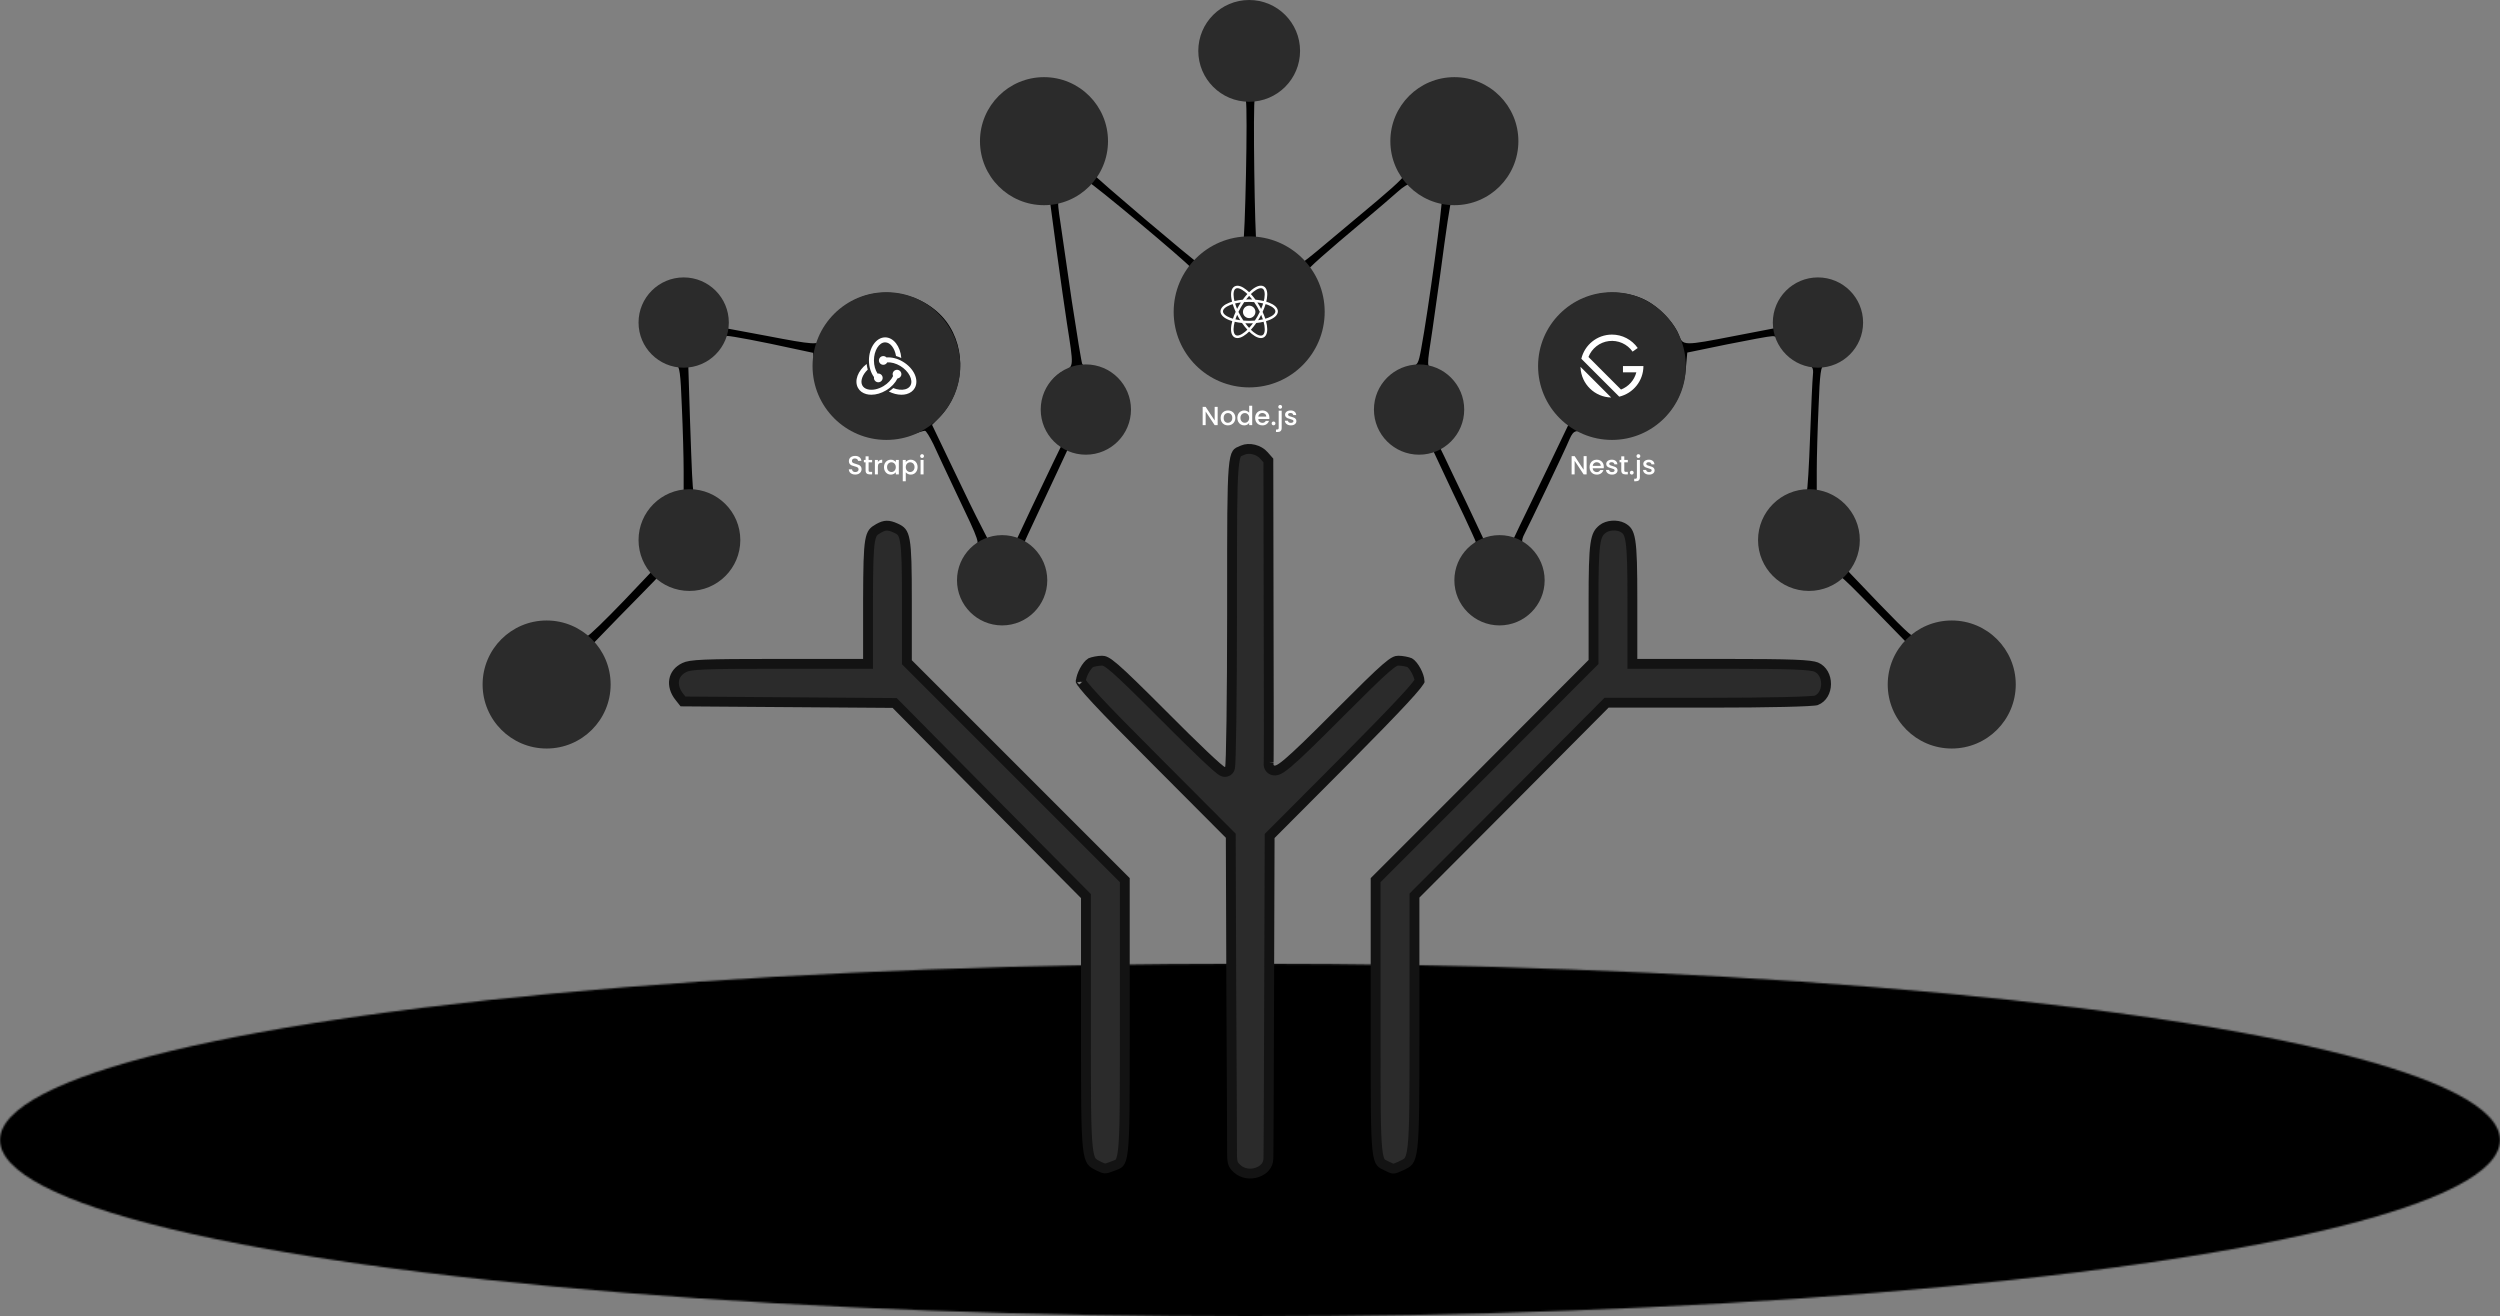 <svg width="1523" height="802" viewBox="0 0 1523 802" fill="none" xmlns="http://www.w3.org/2000/svg">
<rect x="0" y="0" width="1523" height="802" fill="#808080" stroke="none"/>
<mask id="mask0_1_4667" style="mask-type:alpha" maskUnits="userSpaceOnUse" x="0" y="587" width="1523" height="215">
<ellipse cx="761.5" cy="694.5" rx="761.5" ry="107.5" fill="black"/>
</mask>
<g mask="url(#mask0_1_4667)">
<rect y="587" width="1523" height="215" fill="black"/>
</g>
<path d="M754.13 9.574C748.82 11.604 742.574 16.758 739.45 21.599C735.858 26.909 735.702 40.965 738.981 43.776C740.231 44.869 741.324 46.587 741.324 47.524C741.324 50.491 751.632 57.831 756.005 57.831C757.098 57.831 758.503 59.393 758.972 61.267C760.221 65.953 758.503 147.32 757.254 148.569C756.629 149.038 753.35 150.287 749.758 151.224C746.166 152.317 740.699 154.816 737.42 157.002C734.296 159.189 731.017 160.907 730.392 160.594C728.049 159.657 666.36 107.339 666.36 106.246C666.36 105.621 667.453 102.497 668.703 99.53C669.952 96.407 671.045 89.379 671.045 84.069C671.045 75.948 670.108 72.824 666.36 65.953C663.705 61.58 660.894 57.831 660.113 57.831C659.332 57.831 657.146 56.582 655.428 55.02C650.43 50.804 639.03 48.93 628.41 50.648C620.445 51.897 618.258 52.99 612.324 59.081C599.049 72.981 597.175 89.847 607.326 104.372C613.105 112.493 626.223 120.145 634.501 120.301H639.342L643.559 151.849C645.901 169.34 648.869 189.487 649.962 196.827C654.179 223.689 654.179 223.064 648.4 225.876C640.591 229.468 635.125 238.838 635.125 248.365C635.125 256.642 636.687 260.546 642.778 267.418L646.526 271.635L641.372 282.255C638.561 288.033 632.47 300.839 627.941 310.366L619.664 328.014H610.606H601.548L597.331 319.737C594.988 315.364 587.336 299.746 580.464 285.222L567.814 258.828L572.499 253.987C587.492 238.213 589.21 212.757 576.404 195.734C562.816 177.93 535.017 172.776 517.213 184.958C508.155 191.205 499.253 201.981 499.253 206.822C499.253 210.258 495.505 210.102 467.237 204.636C453.806 202.137 442.406 199.951 442.093 199.951C441.781 199.951 441.469 198.389 441.469 196.359C441.312 191.673 436.315 181.053 432.567 177.774C427.1 172.776 416.793 170.121 410.077 171.839C387.588 177.93 382.747 208.072 402.737 218.223C406.485 220.097 410.546 221.971 411.952 222.284C413.982 222.908 414.606 227.125 415.387 247.896C416.012 261.483 416.481 279.131 416.481 286.94V301.464L410.702 304.119C407.579 305.681 402.893 309.585 400.238 312.865C396.178 317.862 395.553 320.049 395.709 327.077C395.866 331.762 396.959 337.54 398.208 340.039L400.551 344.412L380.092 365.964C368.691 377.834 358.696 387.516 357.915 387.36C356.978 387.36 353.542 385.955 350.106 384.237C345.89 382.05 340.892 381.113 333.708 381.113C324.962 381.113 322.307 381.894 316.06 385.798C307.939 390.952 301.848 399.542 299.037 409.849C297.475 415.784 297.632 418.283 299.818 425.155C308.408 452.485 337.925 461.231 358.696 442.49C371.815 430.777 374.47 413.91 365.724 398.449L361.819 391.577L377.125 375.803C385.714 367.214 395.241 357.219 398.521 353.939C403.518 348.473 404.611 348.004 407.422 349.722C413.045 353.158 424.758 353.626 431.161 350.659C451.932 340.82 450.527 309.585 428.975 303.182C425.539 302.245 422.571 300.839 422.571 300.215C421.791 296.467 421.478 287.721 420.385 256.798L419.292 222.44L425.851 219.472C429.755 217.754 434.128 214.162 436.471 210.57C438.501 207.291 441.469 204.636 442.874 204.636C445.529 204.636 463.802 208.072 483.636 212.445L495.349 214.943L496.286 224.938C497.379 237.589 502.533 248.365 511.122 256.017C522.836 266.325 540.952 269.917 555.476 264.763C559.068 263.514 562.66 262.42 563.441 262.42C564.222 262.42 566.408 266.169 568.595 270.542C570.625 275.071 576.872 288.345 582.338 299.902C597.487 331.606 597.175 330.981 593.427 334.105C582.338 342.85 582.494 364.246 593.739 372.992C604.515 381.426 618.727 380.645 628.254 371.118C638.561 360.811 638.717 346.442 628.878 335.823C626.223 333.011 624.193 330.513 624.193 330.2C624.193 329.888 627.317 323.172 631.065 315.208C634.813 307.243 640.748 294.592 644.183 287.252L650.43 273.821L658.864 273.977C673.544 274.134 685.57 262.42 685.414 248.052C685.257 236.027 674.013 223.377 663.549 223.377C661.675 223.377 659.957 222.752 659.332 221.815C658.864 221.034 656.053 203.699 652.929 183.24C649.962 162.781 646.838 141.541 646.057 135.919C643.559 119.364 643.559 119.521 652.773 114.991C657.458 112.805 661.987 110.931 663.081 110.931C664.798 110.931 721.646 158.408 725.707 163.249C727.268 165.124 727.112 166.998 724.301 173.245C719.928 183.552 719.928 197.608 724.301 206.978C739.294 238.682 783.96 238.994 798.796 207.291C803.326 197.764 803.482 183.24 799.109 173.557C797.391 169.809 795.985 166.217 795.985 165.592C795.985 164.187 807.698 153.879 831.905 133.576C839.09 127.485 847.991 119.989 851.583 116.709C857.987 110.931 863.609 109.369 865.639 112.649C866.108 113.586 869.075 115.304 872.042 116.553C874.854 117.803 877.665 119.833 878.289 121.238C879.07 123.269 870.168 188.862 865.795 212.445C864.077 221.815 863.609 222.596 859.236 223.377C845.024 226.344 837.372 236.495 838.465 250.707C839.714 265.232 850.178 274.29 865.171 273.821L872.667 273.665L878.602 286.315C881.881 293.343 887.816 305.993 891.877 314.27C895.781 322.704 899.061 329.732 899.061 330.2C899.061 330.513 897.03 333.011 894.375 335.823C887.972 342.694 885.473 351.284 887.972 359.249C892.814 375.647 910.618 383.768 924.673 375.959C929.515 373.305 934.981 367.214 936.699 362.841C940.291 353.47 936.386 337.853 929.359 333.792C926.86 332.387 926.547 329.107 928.734 325.203C930.608 321.767 953.409 274.29 956.221 267.418C958.719 261.796 960.281 261.483 968.246 264.763C975.742 267.887 990.267 267.574 998.544 264.295C1014.94 257.579 1025.41 243.055 1026.97 224.938L1027.9 214.787L1052.11 209.79C1065.39 207.135 1077.88 204.792 1079.75 204.792C1081.94 204.636 1084.28 206.51 1086.47 210.102C1088.5 213.382 1093.03 217.286 1097.4 219.472C1104.27 222.908 1104.9 223.689 1104.43 228.374C1104.12 231.185 1103.34 248.052 1102.71 265.856C1102.09 283.66 1101.15 298.653 1100.68 299.434C1100.21 300.059 1096.31 302.401 1092.09 304.588C1087.88 306.774 1083.03 310.366 1081.32 312.709C1077.41 317.862 1076.01 331.137 1078.66 337.384C1083.66 349.566 1099.12 355.813 1111.77 350.972C1119.42 347.848 1117.55 346.599 1142.38 371.899L1161.59 391.577L1157.22 399.073C1145.97 419.376 1157.69 445.926 1180.33 451.392C1197.98 455.609 1214.69 446.707 1222.34 428.747C1229.53 412.036 1220.16 390.64 1202.51 383.144C1194.86 380.02 1180.33 380.489 1173.15 384.237C1169.71 385.955 1166.28 387.36 1165.34 387.36C1163.78 387.36 1154.87 378.458 1127.39 349.566C1121.92 343.787 1121.92 343.787 1124.73 339.571C1126.45 336.916 1127.54 332.074 1127.7 327.077C1127.7 320.049 1127.08 317.862 1123.02 312.865C1120.36 309.585 1115.67 305.681 1112.55 304.119L1106.77 301.464V286.94C1106.77 279.131 1107.24 261.483 1107.87 247.896C1108.65 227.125 1109.27 222.908 1111.3 222.44C1120.36 219.785 1127.23 214.787 1130.2 208.696C1137.38 193.547 1130.67 177.93 1114.27 172.464C1106.93 170.121 1106.62 170.121 1098.18 174.026C1088.81 178.242 1083.97 184.489 1082.41 194.016C1081.79 197.296 1081.32 199.951 1081.16 199.951C1081.16 199.951 1070.07 202.137 1056.8 204.636C1025.56 210.727 1025.09 210.727 1022.75 204.011C1020.56 198.076 1013.22 189.643 1006.04 184.958C996.357 178.398 982.302 176.524 970.276 179.96C938.104 189.174 927.484 229.468 950.754 253.987L955.44 258.828L942.79 285.222C935.762 299.746 928.265 315.364 926.079 319.737L922.174 328.014H912.804H903.59L893.438 306.462C887.816 294.749 881.725 282.098 880.007 278.35L876.728 271.635L880.476 267.418C886.567 260.546 888.128 256.642 888.128 248.365C888.128 237.432 883.912 230.873 873.604 225.563C868.919 223.064 869.075 224.47 872.667 200.731C873.448 195.578 875.478 181.21 877.196 168.716C881.257 138.105 883.287 124.518 884.224 122.176C884.536 121.238 887.035 120.301 889.534 120.301C892.033 120.301 894.688 119.521 895.156 118.74C895.625 117.803 897.655 117.178 899.529 117.178C904.995 117.178 914.678 108.12 918.739 99.374C925.61 84.537 922.487 70.013 909.993 58.144C901.872 50.491 890.315 48.149 875.947 50.96C869.231 52.365 858.611 61.736 855.176 69.388C851.583 77.197 851.271 92.815 854.551 99.062C858.611 106.87 862.828 102.341 808.323 147.944C799.89 155.128 792.549 160.907 791.925 160.907C791.456 160.907 788.177 158.877 784.428 156.378C780.836 153.879 775.214 151.224 772.091 150.755C768.811 150.131 766 149.194 765.531 148.569C764.438 146.539 763.189 61.736 764.438 60.018C765.063 59.237 768.03 57.519 770.997 56.27C790.207 48.461 792.081 24.254 774.277 12.541C767.093 7.699 760.846 6.762 754.13 9.574Z" fill="black"/>
<path d="M757.207 274.169L757.176 274.182L757.144 274.195C756.957 274.272 756.782 274.344 756.616 274.412C754.535 275.263 754.03 275.47 753.496 276.274C752.771 277.366 752.008 279.763 751.498 285.975C750.563 297.351 750.566 319.313 750.57 363.354C750.571 366.535 750.571 369.831 750.571 373.246C750.571 398.869 750.415 422.271 750.18 439.33C750.063 447.857 749.926 454.811 749.779 459.67C749.705 462.095 749.629 464.021 749.549 465.367C749.51 466.033 749.468 466.599 749.42 467.026C749.397 467.23 749.366 467.471 749.319 467.699C749.297 467.805 749.255 467.995 749.18 468.21C749.142 468.317 749.072 468.498 748.956 468.706C748.863 468.873 748.612 469.296 748.121 469.663L747.998 469.756L747.865 469.836C746.704 470.533 745.576 470.204 745.382 470.147L745.371 470.144C745.011 470.04 744.722 469.891 744.56 469.803C744.213 469.613 743.861 469.367 743.554 469.138C742.912 468.662 742.083 467.974 741.119 467.135C739.174 465.443 736.488 462.968 733.266 459.914C726.815 453.796 718.126 445.263 708.744 435.803C693.253 420.312 684.638 411.856 679.314 407.26C673.954 402.632 672.533 402.484 671.358 402.484C670.196 402.484 668.755 402.649 667.383 402.916C666.077 403.171 665.03 403.479 664.447 403.722C663.397 404.374 661.879 406.114 660.551 408.592C659.298 410.932 658.537 413.33 658.439 415.045C658.478 415.119 658.532 415.213 658.603 415.33C658.924 415.855 659.465 416.615 660.291 417.652C661.933 419.714 664.5 422.628 668.146 426.547C675.427 434.371 686.833 446.012 703.308 462.487L703.312 462.491L748.915 508.25L749.786 509.124L749.79 510.358L750.102 602.961C750.102 602.962 750.102 602.963 750.102 602.964C750.415 653.72 750.571 698.861 750.571 702.931C750.571 705.921 750.775 707.547 751.193 708.707C751.569 709.751 752.203 710.647 753.644 711.951L753.657 711.963L753.67 711.974C756.937 715 761.707 715.618 765.805 714.241C769.912 712.861 772.628 709.773 772.683 706.011L772.684 705.933L772.689 705.855L772.689 705.85L772.69 705.836L772.692 705.786C772.694 705.743 772.696 705.687 772.698 705.617C772.703 705.476 772.707 705.292 772.712 705.062C772.722 704.603 772.731 703.983 772.741 703.208C772.761 701.659 772.78 699.511 772.8 696.828C772.839 691.464 772.878 683.981 772.917 674.924C772.995 656.81 773.073 632.409 773.151 606.094V606.093L773.463 510.514L773.467 509.28L774.338 508.406L820.091 462.497C836.255 446.177 847.624 434.496 854.946 426.591C858.613 422.632 861.222 419.667 862.901 417.562C863.745 416.504 864.304 415.724 864.638 415.183C864.714 415.059 864.771 414.959 864.813 414.882C864.709 413.246 863.957 410.9 862.706 408.58C861.377 406.117 859.858 404.375 858.806 403.722C858.223 403.479 857.176 403.171 855.871 402.916C854.498 402.649 853.057 402.484 851.896 402.484C850.724 402.484 849.344 402.628 844.101 407.177C838.891 411.697 830.47 419.998 815.288 435.18C799.932 450.614 790.308 459.969 784.604 464.775C783.17 465.983 781.932 466.949 780.879 467.664C779.886 468.338 778.829 468.952 777.796 469.23C777.263 469.374 776.502 469.495 775.663 469.296C774.717 469.071 773.924 468.496 773.416 467.686C772.966 466.971 772.837 466.233 772.799 465.716C772.762 465.216 772.796 464.725 772.855 464.284C772.855 464.281 772.855 464.278 772.855 464.275C772.859 464.194 772.863 464.068 772.867 463.889C772.875 463.534 772.883 463.023 772.89 462.356C772.904 461.025 772.917 459.112 772.926 456.678C772.946 451.811 772.956 444.88 772.956 436.399C772.956 419.439 772.917 396.289 772.838 371.069L772.838 371.065L772.684 280.519L769.994 277.463L769.984 277.451L769.974 277.44C768.492 275.72 766.263 274.444 763.821 273.846C761.367 273.245 758.977 273.394 757.207 274.169ZM658.351 414.868C658.352 414.868 658.352 414.869 658.352 414.869C658.342 414.84 658.339 414.838 658.351 414.868ZM772.851 464.348C772.851 464.355 772.852 464.351 772.853 464.329C772.852 464.338 772.852 464.344 772.851 464.348Z" fill="#2B2B2B" stroke="#131313" stroke-width="6"/>
<path d="M535.247 321.878L535.233 321.885L535.22 321.893C533.48 322.855 532.542 323.549 531.858 324.471C531.171 325.398 530.534 326.844 530.047 329.657C529.047 335.435 528.882 345.536 528.803 365.033V401.416V404.416H525.803H473.328C451.052 404.416 437.809 404.494 429.59 404.842C421.234 405.196 418.577 405.83 417.041 406.598L417.004 406.616L416.966 406.634C413.256 408.361 411.248 411.173 410.709 414.235C410.161 417.343 411.066 421.091 413.969 424.67L413.98 424.684L413.991 424.698L416.066 427.318L479.128 427.777L543.785 428.245L545.024 428.254L545.896 429.135L603.209 487.073L603.212 487.076L660.681 545.014L661.551 545.891V547.127V624.277L661.551 627.839C661.55 668.047 661.55 687.916 662.667 698.376C663.244 703.78 664.079 706.11 664.964 707.376C665.803 708.578 666.855 709.133 669.436 710.465C671.419 711.456 672.344 711.743 673.103 711.785C673.837 711.825 674.768 711.652 676.785 710.831L676.804 710.823L676.824 710.815C677.521 710.542 678.074 710.341 678.557 710.165C679.185 709.936 679.694 709.75 680.248 709.507C681.061 709.15 681.522 708.84 681.874 708.46C682.627 707.649 683.52 705.837 684.13 700.354C685.238 690.403 685.234 670.967 685.226 631.13C685.225 627.602 685.225 623.915 685.225 620.06V536.188L619.729 470.692L553.355 404.318L552.476 403.439V402.197V365.808C552.476 345.915 552.307 335.439 551.217 329.449C550.685 326.528 549.988 325.037 549.246 324.109C548.515 323.194 547.505 322.525 545.653 321.69L545.645 321.686C543.264 320.604 541.625 320.21 540.209 320.237C538.823 320.263 537.327 320.699 535.247 321.878Z" fill="#2B2B2B" stroke="#131313" stroke-width="6"/>
<path d="M976.367 322.235L976.359 322.241L976.352 322.247C975.088 323.245 974.253 324.148 973.597 325.399C972.91 326.71 972.323 328.592 971.879 331.681C970.979 337.942 970.777 348.238 970.777 366.745V402.041V403.281L969.901 404.159L903.527 470.69L903.524 470.692L838.029 536.188V620.061C838.029 624.127 838.028 628.006 838.027 631.706C838.019 670.758 838.015 689.882 839.047 699.789C839.618 705.265 840.46 707.215 841.234 708.157C841.594 708.595 842.05 708.948 842.812 709.361C843.334 709.645 843.814 709.867 844.406 710.143C844.86 710.353 845.38 710.595 846.037 710.918L846.068 710.933L846.099 710.95C847.759 711.816 848.415 711.934 848.974 711.902C849.706 711.861 850.735 711.537 853.114 710.428C853.23 710.372 853.344 710.318 853.455 710.265C856.063 709.021 857.168 708.493 858.053 707.358C858.975 706.175 859.869 703.967 860.492 698.621C861.703 688.225 861.703 668.259 861.702 627.375C861.702 626.305 861.702 625.22 861.702 624.121V546.815V545.574L862.578 544.696L920.203 486.914L920.206 486.912L977.832 428.974L978.712 428.089H979.959H1041.65C1059.44 428.089 1075.26 427.933 1086.93 427.66C1092.76 427.524 1097.53 427.359 1100.98 427.171C1102.71 427.077 1104.07 426.979 1105.06 426.879C1105.55 426.829 1105.92 426.781 1106.18 426.739C1106.29 426.721 1106.36 426.706 1106.39 426.699C1110.2 425.207 1112.41 421.23 1112.44 416.719C1112.47 412.197 1110.3 408.051 1106.4 406.372C1105.71 406.095 1104.5 405.785 1102.27 405.514C1100.05 405.243 1096.97 405.028 1092.66 404.863C1084.04 404.533 1070.7 404.416 1049.77 404.416H997.451H994.451V401.416V365.496C994.451 346.262 994.246 335.774 993.24 329.61C992.745 326.575 992.097 324.892 991.387 323.814C990.723 322.806 989.855 322.095 988.391 321.293C986.715 320.435 984.455 320.03 982.143 320.209C979.81 320.39 977.737 321.139 976.367 322.235Z" fill="#2B2B2B" stroke="#131313" stroke-width="6"/>
<circle cx="636" cy="86" r="39" fill="#2B2B2B"/>
<circle cx="540" cy="223" r="45" fill="#2B2B2B"/>
<circle cx="982" cy="223" r="45" fill="#2B2B2B"/>
<circle cx="886" cy="86" r="39" fill="#2B2B2B"/>
<circle cx="761" cy="190" r="46" fill="#2B2B2B"/>
<path fill-rule="evenodd" clip-rule="evenodd" d="M768.262 174.028C767.669 174.008 767.049 174.112 766.427 174.313C765.183 174.717 763.88 175.502 762.542 176.59C762.018 177.017 761.489 177.504 760.959 178.021C760.44 177.517 759.921 177.043 759.409 176.626C758.072 175.539 756.773 174.753 755.532 174.35C754.291 173.948 753.056 173.936 752.042 174.521C751.028 175.107 750.421 176.181 750.149 177.457C749.877 178.733 749.907 180.252 750.181 181.953C750.275 182.544 750.411 183.164 750.565 183.795C749.986 183.971 749.423 184.156 748.901 184.36C747.326 184.975 746.023 185.71 745.074 186.586C744.125 187.462 743.513 188.524 743.513 189.691C743.513 190.858 744.125 191.92 745.074 192.795C746.023 193.671 747.326 194.408 748.901 195.023C749.459 195.241 750.063 195.437 750.687 195.623C750.462 196.461 750.281 197.274 750.157 198.045C749.883 199.748 749.854 201.267 750.127 202.546C750.4 203.825 751.006 204.906 752.026 205.494C753.045 206.082 754.285 206.068 755.529 205.665C756.772 205.262 758.074 204.477 759.412 203.389C759.931 202.967 760.457 202.485 760.982 201.973C761.511 202.488 762.038 202.972 762.56 203.397C763.897 204.484 765.198 205.268 766.439 205.671C767.68 206.073 768.915 206.086 769.929 205.5C770.943 204.915 771.548 203.84 771.82 202.564C772.092 201.288 772.062 199.77 771.789 198.069C771.664 197.296 771.483 196.48 771.257 195.639C771.901 195.449 772.525 195.248 773.099 195.023C774.674 194.408 775.977 193.671 776.926 192.795C777.875 191.92 778.488 190.858 778.488 189.691C778.488 188.524 777.875 187.462 776.926 186.586C775.977 185.71 774.674 184.975 773.099 184.36C772.57 184.153 771.999 183.966 771.41 183.788C771.565 183.153 771.703 182.528 771.799 181.934C772.072 180.232 772.101 178.711 771.829 177.432C771.556 176.153 770.948 175.074 769.929 174.485C769.419 174.191 768.854 174.048 768.262 174.028ZM768.192 175.575C768.564 175.585 768.881 175.674 769.152 175.83C769.695 176.144 770.096 176.753 770.31 177.757C770.524 178.761 770.517 180.117 770.264 181.689C770.178 182.228 770.052 182.798 769.909 183.383C768.355 183.009 766.651 182.731 764.836 182.568C763.924 181.305 762.988 180.155 762.044 179.135C762.543 178.647 763.039 178.191 763.524 177.797C764.759 176.792 765.929 176.108 766.905 175.792C767.393 175.634 767.82 175.565 768.192 175.575ZM753.77 175.579C754.144 175.569 754.572 175.638 755.061 175.796C756.04 176.114 757.212 176.797 758.448 177.803C758.923 178.189 759.408 178.636 759.897 179.112C758.946 180.141 758.002 181.301 757.084 182.575C755.276 182.741 753.58 183.021 752.033 183.396C751.891 182.815 751.766 182.247 751.68 181.711C751.427 180.138 751.421 178.781 751.635 177.775C751.85 176.768 752.254 176.154 752.802 175.838C753.076 175.68 753.396 175.59 753.77 175.579ZM760.982 180.229C761.601 180.902 762.221 181.64 762.835 182.433C762.231 182.408 761.62 182.393 761 182.393C760.367 182.393 759.745 182.408 759.13 182.434C759.744 181.64 760.363 180.903 760.982 180.229ZM761 183.928C762.034 183.928 763.041 183.97 764.021 184.042C764.695 185.01 765.354 186.038 765.982 187.125C766.533 188.08 767.032 189.034 767.487 189.976C767.028 190.931 766.52 191.898 765.961 192.867C765.469 193.719 764.955 194.529 764.432 195.31C763.325 195.402 762.178 195.454 761 195.454C759.794 195.454 758.621 195.399 757.49 195.302C756.976 194.533 756.47 193.735 755.986 192.896C755.428 191.93 754.923 190.965 754.464 190.012C754.925 189.054 755.432 188.084 755.993 187.112C756.618 186.03 757.275 185.009 757.945 184.045C758.936 183.971 759.955 183.928 761 183.928ZM765.977 184.232C767.23 184.388 768.406 184.605 769.501 184.866C769.176 185.931 768.776 187.043 768.291 188.191C767.977 187.584 767.651 186.975 767.298 186.365C766.871 185.626 766.427 184.921 765.977 184.232ZM755.941 184.244C755.501 184.92 755.068 185.611 754.65 186.335C754.293 186.953 753.96 187.57 753.642 188.185C753.161 187.044 752.764 185.938 752.441 184.879C753.528 184.618 754.697 184.402 755.941 184.244ZM771.005 185.269C771.544 185.432 772.064 185.603 772.541 185.789C773.993 186.356 775.141 187.027 775.885 187.714C776.63 188.401 776.953 189.056 776.953 189.691C776.953 190.327 776.63 190.982 775.885 191.669C775.141 192.355 773.993 193.027 772.541 193.594C772.011 193.801 771.428 193.989 770.822 194.167C770.39 192.83 769.838 191.436 769.182 190.012C769.937 188.378 770.547 186.784 771.005 185.269ZM750.97 185.277C751.423 186.776 752.025 188.354 752.769 189.972C752.108 191.404 751.554 192.806 751.12 194.15C750.536 193.977 749.973 193.794 749.459 193.594C748.007 193.027 746.859 192.355 746.115 191.669C745.371 190.982 745.048 190.327 745.048 189.691C745.048 189.056 745.371 188.401 746.115 187.714C746.859 187.027 748.007 186.356 749.459 185.789C749.929 185.605 750.441 185.438 750.97 185.277ZM761 186.2C758.91 186.2 757.2 187.911 757.2 190C757.2 192.09 758.91 193.8 761 193.8C763.09 193.8 764.8 192.09 764.8 190C764.8 187.911 763.09 186.2 761 186.2ZM753.66 191.798C753.98 192.415 754.312 193.035 754.671 193.656C754.951 194.142 755.238 194.615 755.529 195.08C754.508 194.938 753.538 194.759 752.627 194.547C752.916 193.659 753.263 192.738 753.66 191.798ZM768.311 191.798C768.709 192.741 769.056 193.663 769.347 194.553C768.433 194.765 767.46 194.943 766.436 195.084C766.731 194.614 767.022 194.135 767.306 193.643C767.662 193.026 767.993 192.411 768.311 191.798ZM752.189 196.022C753.564 196.348 755.055 196.598 756.636 196.762C757.691 198.288 758.791 199.659 759.897 200.858C759.402 201.341 758.912 201.794 758.432 202.184C757.197 203.189 756.025 203.871 755.049 204.188C754.073 204.504 753.345 204.463 752.802 204.149C752.259 203.836 751.86 203.226 751.646 202.223C751.432 201.219 751.437 199.864 751.69 198.292C751.805 197.579 751.976 196.815 752.189 196.022ZM769.786 196.028C770.001 196.825 770.173 197.592 770.288 198.31C770.541 199.884 770.547 201.24 770.332 202.246C770.118 203.253 769.716 203.869 769.169 204.185C768.621 204.501 767.885 204.542 766.906 204.225C765.927 203.908 764.756 203.224 763.519 202.218C763.036 201.825 762.542 201.368 762.044 200.882C763.158 199.678 764.265 198.3 765.327 196.764C766.912 196.602 768.407 196.354 769.786 196.028ZM758.619 196.917C759.4 196.96 760.19 196.989 761 196.989C761.783 196.989 762.548 196.962 763.304 196.922C762.531 197.964 761.744 198.911 760.96 199.764C760.176 198.909 759.391 197.96 758.619 196.917Z" fill="white"/>
<circle cx="333" cy="417" r="39" fill="#2B2B2B"/>
<circle cx="1189" cy="417" r="39" fill="#2B2B2B"/>
<circle cx="420" cy="329" r="31" fill="#2B2B2B"/>
<circle cx="761" cy="31" r="31" fill="#2B2B2B"/>
<circle cx="1102" cy="329" r="31" fill="#2B2B2B"/>
<circle cx="1107.5" cy="196.5" r="27.5" fill="#2B2B2B"/>
<circle cx="913.5" cy="353.5" r="27.5" fill="#2B2B2B"/>
<circle cx="864.5" cy="249.5" r="27.5" fill="#2B2B2B"/>
<circle cx="610.5" cy="353.5" r="27.5" fill="#2B2B2B"/>
<circle cx="416.5" cy="196.5" r="27.5" fill="#2B2B2B"/>
<circle cx="661.5" cy="249.5" r="27.5" fill="#2B2B2B"/>
<g clip-path="url(#clip0_1_4667)">
<path d="M981.523 242.161C971.516 241.916 963.41 234.002 962.862 224.072L962.839 223.472L981.523 242.161ZM982 203.834C985.082 203.831 988.119 204.573 990.853 205.997C993.587 207.42 995.937 209.482 997.703 212.008L994.564 214.208C992.969 211.931 990.784 210.129 988.245 208.997C985.705 207.865 982.905 207.444 980.145 207.78C977.385 208.116 974.768 209.196 972.574 210.905C970.38 212.614 968.692 214.886 967.69 217.48L987.52 237.31C989.795 236.43 991.828 235.02 993.45 233.199C995.073 231.377 996.238 229.195 996.85 226.834H988.708V223H1001.17C1001.17 232.058 994.882 239.648 986.437 241.649L963.349 218.565C965.352 210.12 972.942 203.834 982 203.834Z" fill="white"/>
</g>
<path d="M539.24 205.52C533.792 205.52 529.36 211.822 529.36 219.57C529.36 223.572 530.549 227.176 532.446 229.733C532.374 230.117 532.388 230.512 532.486 230.89C532.585 231.268 532.765 231.619 533.014 231.92C533.264 232.22 533.577 232.462 533.93 232.628C534.283 232.794 534.669 232.88 535.06 232.88C535.765 232.88 536.442 232.6 536.94 232.101C537.439 231.602 537.72 230.925 537.72 230.22C537.72 229.515 537.439 228.838 536.94 228.339C536.442 227.84 535.765 227.56 535.06 227.56C534.915 227.561 534.77 227.574 534.628 227.599C533.269 225.574 532.4 222.705 532.4 219.57C532.4 213.601 535.532 208.56 539.24 208.56C542.37 208.56 545.083 212.161 545.854 216.873C546.935 217.183 548.011 217.602 549.066 218.109C548.551 211.046 544.341 205.52 539.24 205.52ZM538.1 216.92C537.394 216.92 536.718 217.2 536.219 217.699C535.72 218.198 535.44 218.875 535.44 219.58C535.44 220.285 535.72 220.962 536.219 221.461C536.718 221.96 537.394 222.24 538.1 222.24C538.597 222.24 539.084 222.1 539.506 221.837C539.928 221.574 540.268 221.198 540.486 220.751C542.956 220.597 545.811 221.359 548.446 222.938C553.659 226.064 556.494 231.53 554.636 234.874C554.024 235.972 552.924 236.763 551.452 237.157C549.332 237.723 546.733 237.435 544.172 236.405C543.36 237.161 542.466 237.87 541.491 238.522C544.021 239.8 546.696 240.477 549.167 240.477C550.239 240.477 551.273 240.351 552.238 240.093C554.524 239.481 556.272 238.187 557.293 236.35C560.016 231.449 556.817 224.412 550.009 220.331C546.769 218.388 543.181 217.493 540.026 217.751C539.778 217.489 539.48 217.281 539.148 217.138C538.817 216.995 538.46 216.921 538.1 216.92ZM527.961 221.726C522.58 225.884 520.272 231.968 522.708 236.35C523.729 238.187 525.477 239.481 527.762 240.093C528.728 240.351 529.76 240.477 530.834 240.477C533.722 240.477 536.891 239.56 539.777 237.83C543.005 235.895 545.392 233.293 546.746 230.572C548.077 230.427 549.12 229.309 549.12 227.94C549.12 226.473 547.926 225.28 546.46 225.28C544.993 225.28 543.8 226.473 543.8 227.94C543.8 228.351 543.9 228.735 544.067 229.083C542.969 231.344 540.922 233.599 538.214 235.222C534.949 237.18 531.335 237.904 528.548 237.157C527.076 236.763 525.976 235.972 525.365 234.874C523.895 232.229 525.367 228.262 528.622 225.17C528.309 224.076 528.086 222.923 527.961 221.726Z" fill="white"/>
<path d="M521.036 289.112C520.289 289.112 519.617 288.984 519.02 288.728C518.423 288.461 517.953 288.088 517.612 287.608C517.271 287.128 517.1 286.568 517.1 285.928H519.052C519.095 286.408 519.281 286.803 519.612 287.112C519.953 287.421 520.428 287.576 521.036 287.576C521.665 287.576 522.156 287.427 522.508 287.128C522.86 286.819 523.036 286.424 523.036 285.944C523.036 285.571 522.924 285.267 522.7 285.032C522.487 284.797 522.215 284.616 521.884 284.488C521.564 284.36 521.116 284.221 520.54 284.072C519.815 283.88 519.223 283.688 518.764 283.496C518.316 283.293 517.932 282.984 517.612 282.568C517.292 282.152 517.132 281.597 517.132 280.904C517.132 280.264 517.292 279.704 517.612 279.224C517.932 278.744 518.38 278.376 518.956 278.12C519.532 277.864 520.199 277.736 520.956 277.736C522.033 277.736 522.913 278.008 523.596 278.552C524.289 279.085 524.673 279.821 524.748 280.76H522.732C522.7 280.355 522.508 280.008 522.156 279.72C521.804 279.432 521.34 279.288 520.764 279.288C520.241 279.288 519.815 279.421 519.484 279.688C519.153 279.955 518.988 280.339 518.988 280.84C518.988 281.181 519.089 281.464 519.292 281.688C519.505 281.901 519.772 282.072 520.092 282.2C520.412 282.328 520.849 282.467 521.404 282.616C522.14 282.819 522.737 283.021 523.196 283.224C523.665 283.427 524.06 283.741 524.38 284.168C524.711 284.584 524.876 285.144 524.876 285.848C524.876 286.413 524.721 286.947 524.412 287.448C524.113 287.949 523.671 288.355 523.084 288.664C522.508 288.963 521.825 289.112 521.036 289.112ZM529.156 281.672V286.552C529.156 286.883 529.231 287.123 529.38 287.272C529.54 287.411 529.807 287.48 530.18 287.48H531.3V289H529.86C529.039 289 528.409 288.808 527.972 288.424C527.535 288.04 527.316 287.416 527.316 286.552V281.672H526.276V280.184H527.316V277.992H529.156V280.184H531.3V281.672H529.156ZM534.805 281.464C535.072 281.016 535.424 280.669 535.861 280.424C536.309 280.168 536.837 280.04 537.445 280.04V281.928H536.981C536.267 281.928 535.723 282.109 535.349 282.472C534.987 282.835 534.805 283.464 534.805 284.36V289H532.981V280.184H534.805V281.464ZM538.514 284.552C538.514 283.667 538.695 282.883 539.058 282.2C539.431 281.517 539.933 280.989 540.562 280.616C541.202 280.232 541.906 280.04 542.674 280.04C543.367 280.04 543.97 280.179 544.482 280.456C545.005 280.723 545.421 281.059 545.73 281.464V280.184H547.57V289H545.73V287.688C545.421 288.104 544.999 288.451 544.466 288.728C543.933 289.005 543.325 289.144 542.642 289.144C541.885 289.144 541.191 288.952 540.562 288.568C539.933 288.173 539.431 287.629 539.058 286.936C538.695 286.232 538.514 285.437 538.514 284.552ZM545.73 284.584C545.73 283.976 545.602 283.448 545.346 283C545.101 282.552 544.775 282.211 544.37 281.976C543.965 281.741 543.527 281.624 543.058 281.624C542.589 281.624 542.151 281.741 541.746 281.976C541.341 282.2 541.01 282.536 540.754 282.984C540.509 283.421 540.386 283.944 540.386 284.552C540.386 285.16 540.509 285.693 540.754 286.152C541.01 286.611 541.341 286.963 541.746 287.208C542.162 287.443 542.599 287.56 543.058 287.56C543.527 287.56 543.965 287.443 544.37 287.208C544.775 286.973 545.101 286.632 545.346 286.184C545.602 285.725 545.73 285.192 545.73 284.584ZM551.79 281.48C552.099 281.075 552.52 280.733 553.054 280.456C553.587 280.179 554.19 280.04 554.862 280.04C555.63 280.04 556.328 280.232 556.958 280.616C557.598 280.989 558.099 281.517 558.462 282.2C558.824 282.883 559.006 283.667 559.006 284.552C559.006 285.437 558.824 286.232 558.462 286.936C558.099 287.629 557.598 288.173 556.958 288.568C556.328 288.952 555.63 289.144 554.862 289.144C554.19 289.144 553.592 289.011 553.07 288.744C552.547 288.467 552.12 288.125 551.79 287.72V293.192H549.966V280.184H551.79V281.48ZM557.15 284.552C557.15 283.944 557.022 283.421 556.766 282.984C556.52 282.536 556.19 282.2 555.774 281.976C555.368 281.741 554.931 281.624 554.462 281.624C554.003 281.624 553.566 281.741 553.15 281.976C552.744 282.211 552.414 282.552 552.158 283C551.912 283.448 551.79 283.976 551.79 284.584C551.79 285.192 551.912 285.725 552.158 286.184C552.414 286.632 552.744 286.973 553.15 287.208C553.566 287.443 554.003 287.56 554.462 287.56C554.931 287.56 555.368 287.443 555.774 287.208C556.19 286.963 556.52 286.611 556.766 286.152C557.022 285.693 557.15 285.16 557.15 284.552ZM561.737 279.016C561.407 279.016 561.129 278.904 560.905 278.68C560.681 278.456 560.569 278.179 560.569 277.848C560.569 277.517 560.681 277.24 560.905 277.016C561.129 276.792 561.407 276.68 561.737 276.68C562.057 276.68 562.329 276.792 562.553 277.016C562.777 277.24 562.889 277.517 562.889 277.848C562.889 278.179 562.777 278.456 562.553 278.68C562.329 278.904 562.057 279.016 561.737 279.016ZM562.633 280.184V289H560.809V280.184H562.633Z" fill="white"/>
<path d="M966.57 289H964.746L959.258 280.696V289H957.434V277.864H959.258L964.746 286.152V277.864H966.57V289ZM977.046 284.376C977.046 284.707 977.024 285.005 976.982 285.272H970.246C970.299 285.976 970.56 286.541 971.03 286.968C971.499 287.395 972.075 287.608 972.758 287.608C973.739 287.608 974.432 287.197 974.838 286.376H976.806C976.539 287.187 976.054 287.853 975.35 288.376C974.656 288.888 973.792 289.144 972.758 289.144C971.915 289.144 971.158 288.957 970.486 288.584C969.824 288.2 969.302 287.667 968.918 286.984C968.544 286.291 968.358 285.491 968.358 284.584C968.358 283.677 968.539 282.883 968.902 282.2C969.275 281.507 969.792 280.973 970.454 280.6C971.126 280.227 971.894 280.04 972.758 280.04C973.59 280.04 974.331 280.221 974.982 280.584C975.632 280.947 976.139 281.459 976.502 282.12C976.864 282.771 977.046 283.523 977.046 284.376ZM975.142 283.8C975.131 283.128 974.891 282.589 974.422 282.184C973.952 281.779 973.371 281.576 972.678 281.576C972.048 281.576 971.51 281.779 971.062 282.184C970.614 282.579 970.347 283.117 970.262 283.8H975.142ZM982.041 289.144C981.347 289.144 980.723 289.021 980.169 288.776C979.625 288.52 979.193 288.179 978.873 287.752C978.553 287.315 978.382 286.829 978.361 286.296H980.249C980.281 286.669 980.457 286.984 980.777 287.24C981.107 287.485 981.518 287.608 982.009 287.608C982.521 287.608 982.915 287.512 983.193 287.32C983.481 287.117 983.625 286.861 983.625 286.552C983.625 286.221 983.465 285.976 983.145 285.816C982.835 285.656 982.339 285.48 981.657 285.288C980.995 285.107 980.457 284.931 980.041 284.76C979.625 284.589 979.262 284.328 978.953 283.976C978.654 283.624 978.505 283.16 978.505 282.584C978.505 282.115 978.643 281.688 978.921 281.304C979.198 280.909 979.593 280.6 980.105 280.376C980.627 280.152 981.225 280.04 981.897 280.04C982.899 280.04 983.705 280.296 984.313 280.808C984.931 281.309 985.262 281.997 985.305 282.872H983.481C983.449 282.477 983.289 282.163 983.001 281.928C982.713 281.693 982.323 281.576 981.833 281.576C981.353 281.576 980.985 281.667 980.729 281.848C980.473 282.029 980.345 282.269 980.345 282.568C980.345 282.803 980.43 283 980.601 283.16C980.771 283.32 980.979 283.448 981.225 283.544C981.47 283.629 981.833 283.741 982.313 283.88C982.953 284.051 983.475 284.227 983.881 284.408C984.297 284.579 984.654 284.835 984.953 285.176C985.251 285.517 985.406 285.971 985.417 286.536C985.417 287.037 985.278 287.485 985.001 287.88C984.723 288.275 984.329 288.584 983.817 288.808C983.315 289.032 982.723 289.144 982.041 289.144ZM989.516 281.672V286.552C989.516 286.883 989.59 287.123 989.74 287.272C989.9 287.411 990.166 287.48 990.54 287.48H991.66V289H990.22C989.398 289 988.769 288.808 988.332 288.424C987.894 288.04 987.676 287.416 987.676 286.552V281.672H986.636V280.184H987.676V277.992H989.516V280.184H991.66V281.672H989.516ZM994.077 289.112C993.746 289.112 993.469 289 993.245 288.776C993.021 288.552 992.909 288.275 992.909 287.944C992.909 287.613 993.021 287.336 993.245 287.112C993.469 286.888 993.746 286.776 994.077 286.776C994.397 286.776 994.669 286.888 994.893 287.112C995.117 287.336 995.229 287.613 995.229 287.944C995.229 288.275 995.117 288.552 994.893 288.776C994.669 289 994.397 289.112 994.077 289.112ZM998.128 279.016C997.797 279.016 997.52 278.904 997.296 278.68C997.072 278.456 996.96 278.179 996.96 277.848C996.96 277.517 997.072 277.24 997.296 277.016C997.52 276.792 997.797 276.68 998.128 276.68C998.448 276.68 998.72 276.792 998.944 277.016C999.168 277.24 999.28 277.517 999.28 277.848C999.28 278.179 999.168 278.456 998.944 278.68C998.72 278.904 998.448 279.016 998.128 279.016ZM999.024 290.728C999.024 291.592 998.805 292.216 998.368 292.6C997.941 292.995 997.317 293.192 996.496 293.192H995.552V291.656H996.176C996.549 291.656 996.811 291.581 996.96 291.432C997.12 291.293 997.2 291.059 997.2 290.728V280.184H999.024V290.728ZM1004.62 289.144C1003.93 289.144 1003.3 289.021 1002.75 288.776C1002.2 288.52 1001.77 288.179 1001.45 287.752C1001.13 287.315 1000.96 286.829 1000.94 286.296H1002.83C1002.86 286.669 1003.03 286.984 1003.35 287.24C1003.69 287.485 1004.1 287.608 1004.59 287.608C1005.1 287.608 1005.49 287.512 1005.77 287.32C1006.06 287.117 1006.2 286.861 1006.2 286.552C1006.2 286.221 1006.04 285.976 1005.72 285.816C1005.41 285.656 1004.92 285.48 1004.23 285.288C1003.57 285.107 1003.03 284.931 1002.62 284.76C1002.2 284.589 1001.84 284.328 1001.53 283.976C1001.23 283.624 1001.08 283.16 1001.08 282.584C1001.08 282.115 1001.22 281.688 1001.5 281.304C1001.78 280.909 1002.17 280.6 1002.68 280.376C1003.21 280.152 1003.8 280.04 1004.47 280.04C1005.48 280.04 1006.28 280.296 1006.89 280.808C1007.51 281.309 1007.84 281.997 1007.88 282.872H1006.06C1006.03 282.477 1005.87 282.163 1005.58 281.928C1005.29 281.693 1004.9 281.576 1004.41 281.576C1003.93 281.576 1003.56 281.667 1003.31 281.848C1003.05 282.029 1002.92 282.269 1002.92 282.568C1002.92 282.803 1003.01 283 1003.18 283.16C1003.35 283.32 1003.56 283.448 1003.8 283.544C1004.05 283.629 1004.41 283.741 1004.89 283.88C1005.53 284.051 1006.05 284.227 1006.46 284.408C1006.87 284.579 1007.23 284.835 1007.53 285.176C1007.83 285.517 1007.98 285.971 1007.99 286.536C1007.99 287.037 1007.86 287.485 1007.58 287.88C1007.3 288.275 1006.91 288.584 1006.39 288.808C1005.89 289.032 1005.3 289.144 1004.62 289.144Z" fill="white"/>
<path d="M741.797 259H739.973L734.485 250.696V259H732.661V247.864H734.485L739.973 256.152V247.864H741.797V259ZM748.016 259.144C747.184 259.144 746.432 258.957 745.76 258.584C745.088 258.2 744.56 257.667 744.176 256.984C743.792 256.291 743.6 255.491 743.6 254.584C743.6 253.688 743.798 252.893 744.192 252.2C744.587 251.507 745.126 250.973 745.808 250.6C746.491 250.227 747.254 250.04 748.096 250.04C748.939 250.04 749.702 250.227 750.384 250.6C751.067 250.973 751.606 251.507 752 252.2C752.395 252.893 752.592 253.688 752.592 254.584C752.592 255.48 752.39 256.275 751.984 256.968C751.579 257.661 751.024 258.2 750.32 258.584C749.627 258.957 748.859 259.144 748.016 259.144ZM748.016 257.56C748.486 257.56 748.923 257.448 749.328 257.224C749.744 257 750.08 256.664 750.336 256.216C750.592 255.768 750.72 255.224 750.72 254.584C750.72 253.944 750.598 253.405 750.352 252.968C750.107 252.52 749.782 252.184 749.376 251.96C748.971 251.736 748.534 251.624 748.064 251.624C747.595 251.624 747.158 251.736 746.752 251.96C746.358 252.184 746.043 252.52 745.808 252.968C745.574 253.405 745.456 253.944 745.456 254.584C745.456 255.533 745.696 256.269 746.176 256.792C746.667 257.304 747.28 257.56 748.016 257.56ZM753.787 254.552C753.787 253.667 753.969 252.883 754.331 252.2C754.705 251.517 755.206 250.989 755.835 250.616C756.475 250.232 757.185 250.04 757.963 250.04C758.539 250.04 759.105 250.168 759.659 250.424C760.225 250.669 760.673 251 761.003 251.416V247.16H762.843V259H761.003V257.672C760.705 258.099 760.289 258.451 759.755 258.728C759.233 259.005 758.63 259.144 757.947 259.144C757.179 259.144 756.475 258.952 755.835 258.568C755.206 258.173 754.705 257.629 754.331 256.936C753.969 256.232 753.787 255.437 753.787 254.552ZM761.003 254.584C761.003 253.976 760.875 253.448 760.619 253C760.374 252.552 760.049 252.211 759.643 251.976C759.238 251.741 758.801 251.624 758.331 251.624C757.862 251.624 757.425 251.741 757.019 251.976C756.614 252.2 756.283 252.536 756.027 252.984C755.782 253.421 755.659 253.944 755.659 254.552C755.659 255.16 755.782 255.693 756.027 256.152C756.283 256.611 756.614 256.963 757.019 257.208C757.435 257.443 757.873 257.56 758.331 257.56C758.801 257.56 759.238 257.443 759.643 257.208C760.049 256.973 760.374 256.632 760.619 256.184C760.875 255.725 761.003 255.192 761.003 254.584ZM773.319 254.376C773.319 254.707 773.298 255.005 773.255 255.272H766.519C766.572 255.976 766.834 256.541 767.303 256.968C767.772 257.395 768.348 257.608 769.031 257.608C770.012 257.608 770.706 257.197 771.111 256.376H773.079C772.812 257.187 772.327 257.853 771.623 258.376C770.93 258.888 770.066 259.144 769.031 259.144C768.188 259.144 767.431 258.957 766.759 258.584C766.098 258.2 765.575 257.667 765.191 256.984C764.818 256.291 764.631 255.491 764.631 254.584C764.631 253.677 764.812 252.883 765.175 252.2C765.548 251.507 766.066 250.973 766.727 250.6C767.399 250.227 768.167 250.04 769.031 250.04C769.863 250.04 770.604 250.221 771.255 250.584C771.906 250.947 772.412 251.459 772.775 252.12C773.138 252.771 773.319 253.523 773.319 254.376ZM771.415 253.8C771.404 253.128 771.164 252.589 770.695 252.184C770.226 251.779 769.644 251.576 768.951 251.576C768.322 251.576 767.783 251.779 767.335 252.184C766.887 252.579 766.62 253.117 766.535 253.8H771.415ZM775.85 259.112C775.519 259.112 775.242 259 775.018 258.776C774.794 258.552 774.682 258.275 774.682 257.944C774.682 257.613 774.794 257.336 775.018 257.112C775.242 256.888 775.519 256.776 775.85 256.776C776.17 256.776 776.442 256.888 776.666 257.112C776.89 257.336 777.002 257.613 777.002 257.944C777.002 258.275 776.89 258.552 776.666 258.776C776.442 259 776.17 259.112 775.85 259.112ZM779.901 249.016C779.571 249.016 779.293 248.904 779.069 248.68C778.845 248.456 778.733 248.179 778.733 247.848C778.733 247.517 778.845 247.24 779.069 247.016C779.293 246.792 779.571 246.68 779.901 246.68C780.221 246.68 780.493 246.792 780.717 247.016C780.941 247.24 781.053 247.517 781.053 247.848C781.053 248.179 780.941 248.456 780.717 248.68C780.493 248.904 780.221 249.016 779.901 249.016ZM780.797 260.728C780.797 261.592 780.579 262.216 780.141 262.6C779.715 262.995 779.091 263.192 778.269 263.192H777.325V261.656H777.949C778.323 261.656 778.584 261.581 778.733 261.432C778.893 261.293 778.973 261.059 778.973 260.728V250.184H780.797V260.728ZM786.392 259.144C785.699 259.144 785.075 259.021 784.52 258.776C783.976 258.52 783.544 258.179 783.224 257.752C782.904 257.315 782.734 256.829 782.712 256.296H784.6C784.632 256.669 784.808 256.984 785.128 257.24C785.459 257.485 785.87 257.608 786.36 257.608C786.872 257.608 787.267 257.512 787.544 257.32C787.832 257.117 787.976 256.861 787.976 256.552C787.976 256.221 787.816 255.976 787.496 255.816C787.187 255.656 786.691 255.48 786.008 255.288C785.347 255.107 784.808 254.931 784.392 254.76C783.976 254.589 783.614 254.328 783.304 253.976C783.006 253.624 782.856 253.16 782.856 252.584C782.856 252.115 782.995 251.688 783.272 251.304C783.55 250.909 783.944 250.6 784.456 250.376C784.979 250.152 785.576 250.04 786.248 250.04C787.251 250.04 788.056 250.296 788.664 250.808C789.283 251.309 789.614 251.997 789.656 252.872H787.832C787.8 252.477 787.64 252.163 787.352 251.928C787.064 251.693 786.675 251.576 786.184 251.576C785.704 251.576 785.336 251.667 785.08 251.848C784.824 252.029 784.696 252.269 784.696 252.568C784.696 252.803 784.782 253 784.952 253.16C785.123 253.32 785.331 253.448 785.576 253.544C785.822 253.629 786.184 253.741 786.664 253.88C787.304 254.051 787.827 254.227 788.232 254.408C788.648 254.579 789.006 254.835 789.304 255.176C789.603 255.517 789.758 255.971 789.768 256.536C789.768 257.037 789.63 257.485 789.352 257.88C789.075 258.275 788.68 258.584 788.168 258.808C787.667 259.032 787.075 259.144 786.392 259.144Z" fill="white"/>
<defs>
<clipPath id="clip0_1_4667">
<rect width="46" height="46" fill="white" transform="translate(959 200)"/>
</clipPath>
</defs>
</svg>
